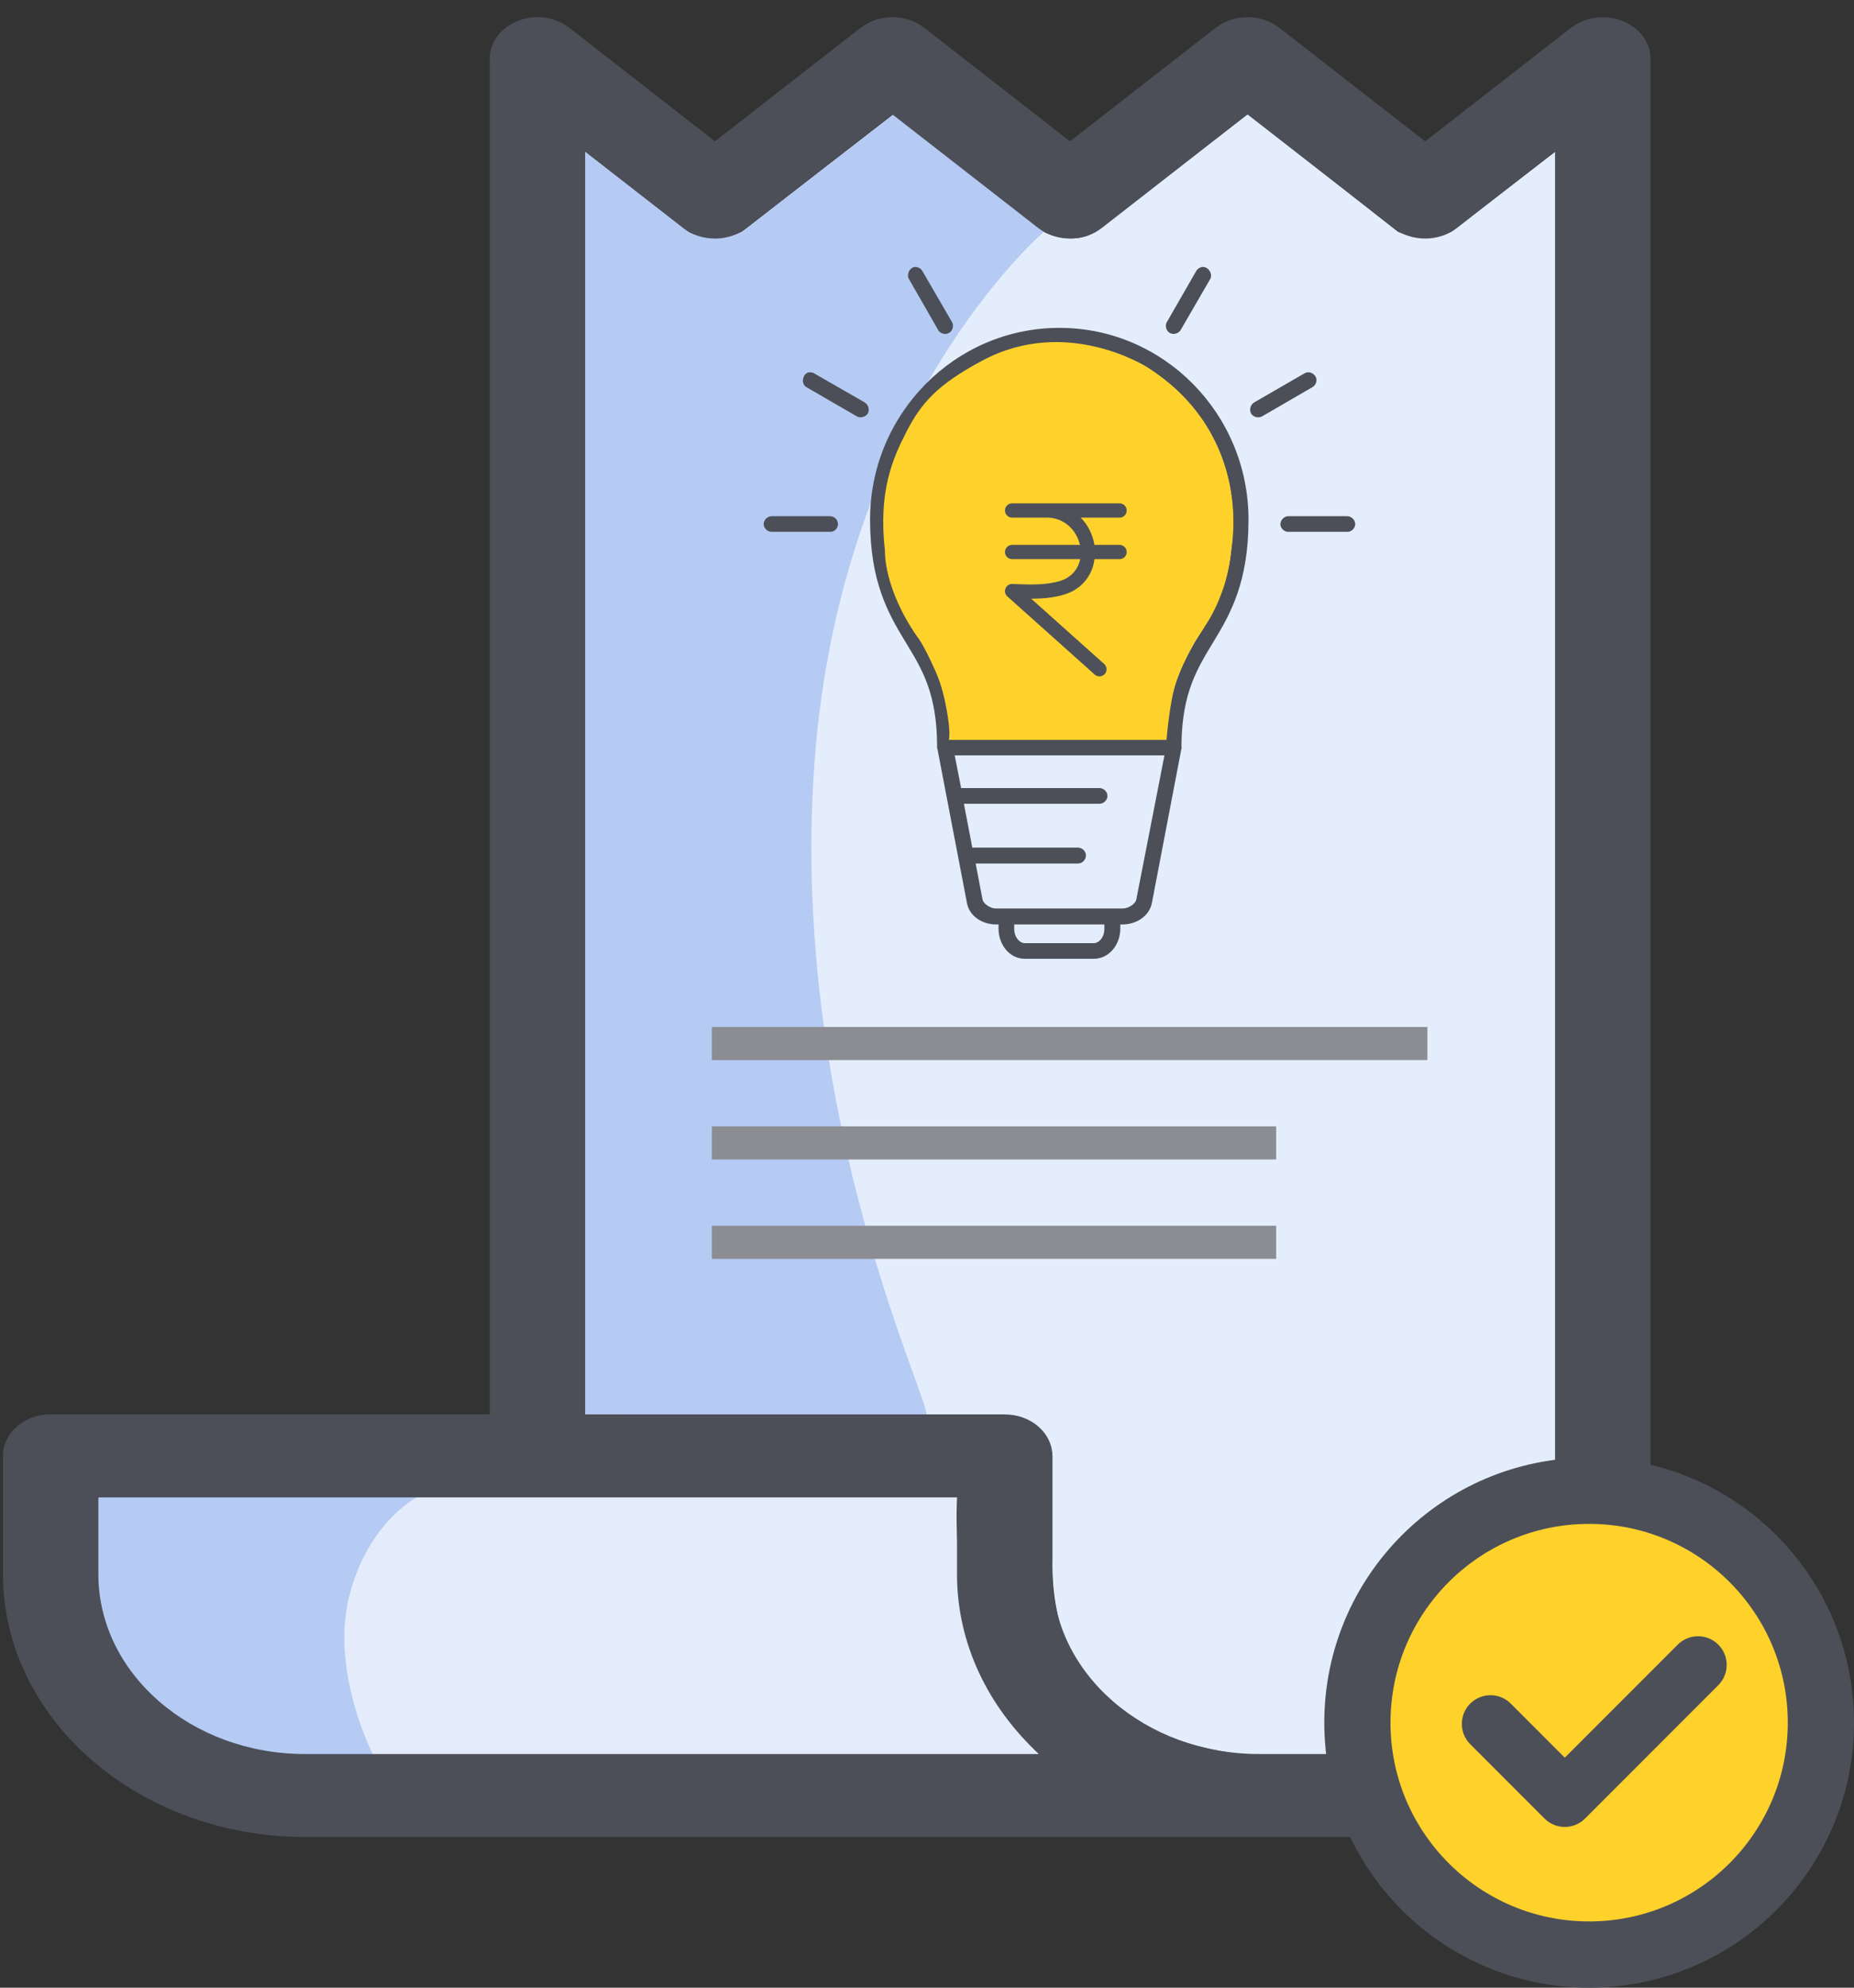 <?xml version="1.0" encoding="UTF-8" standalone="no"?>
<svg width="56px" height="60px" viewBox="0 0 56 60" version="1.1" xmlns="http://www.w3.org/2000/svg" xmlns:xlink="http://www.w3.org/1999/xlink">
    <rect x="0" y="0" width="56" height="60" fill="#333333" stroke="none"/>
    <!-- Generator: Sketch 3.8.3 (29802) - http://www.bohemiancoding.com/sketch -->
    <title>Group 265 Copy 2</title>
    <desc>Created with Sketch.</desc>
    <defs></defs>
    <g id="Page-1" stroke="none" stroke-width="1" fill="none" fill-rule="evenodd">
        <g id="Group-265-Copy-2">
            <g id="Group-263" transform="translate(17, 3)">
                <path d="M0.664,1.57 L3.792,3.998 C3.792,3.998 4.513,4.431 5.409,3.996 L9.993,0.447 L14.53,3.997 C14.53,3.997 15.374,4.45 16.104,3.987 L20.702,0.431 L25.221,3.992 C25.221,3.992 26.046,4.414 26.85,3.987 L29.988,1.57 L29.978,43.976 C29.978,43.976 30.508,49.486 24.099,49.949 C24.099,49.949 14.632,51.41 14.789,44.041 L14.789,40.939 C14.789,40.939 14.684,39.734 13.075,39.73 L0.664,39.69 L0.664,1.57 Z" id="Path-10819" fill="#E4EDFB"></path>
                <path d="M0.664,1.57 L3.792,3.998 C3.792,3.998 4.513,4.431 5.409,3.996 L9.993,0.447 L14.53,3.997 C14.53,3.997 8.364,9.267 7.597,20.085 C6.83,30.903 11.322,39.724 10.96,39.723 C7.528,39.712 0.664,39.69 0.664,39.69 L0.664,1.57 Z" id="Path-10819-Copy" fill="#B6CBF3"></path>
            </g>
            <g id="Group-264" transform="translate(2, 45)">
                <path d="M0.978,0.175 C0.978,0.175 0.437,2.875 1.679,5.13 C2.498,6.617 4.101,7.989 7.117,7.989 L29.431,7.989 C29.431,7.989 29.002,7.607 28.468,6.921 C27.735,5.978 26.94,4.382 26.926,1.829 C26.924,1.336 26.856,0.741 26.926,0.175 L7.425,0.175 L0.978,0.175 Z" id="Path-10818" fill="#E4ECFB"></path>
                <path d="M0.978,0.175 C0.978,0.175 0.437,2.875 1.679,5.13 C2.498,6.617 4.101,7.989 7.117,7.989 L9.277,7.989 C9.277,7.989 7.977,5.481 8.544,3.203 C9.111,0.925 10.628,0.175 10.628,0.175 L7.425,0.175 L0.978,0.175 Z" id="Path-10818-Copy" fill="#B5CBF3"></path>
            </g>
            <g id="Group-262">
                <g id="noun_37120_cc">
                    <g id="Group" fill="#4C4F58">
                        <path d="M49,0.629 C48.481,0.428 47.875,0.511 47.451,0.839 L43.047,4.267 L38.642,0.839 C38.095,0.413 37.268,0.413 36.719,0.839 L32.319,4.266 L27.917,0.839 C27.37,0.413 26.542,0.413 25.995,0.839 L21.595,4.266 L17.196,0.839 C16.772,0.509 16.166,0.427 15.647,0.628 C15.128,0.829 14.793,1.277 14.793,1.771 L14.793,42.693 L1.531,42.693 C0.735,42.693 0.09,43.254 0.09,43.946 L0.09,47.517 C0.09,51.892 4.183,55.451 9.215,55.451 L40.729,55.451 C45.761,55.451 49.854,51.892 49.854,47.517 L49.854,1.773 C49.853,1.278 49.519,0.831 49,0.629 L49,0.629 Z M9.214,52.947 C5.772,52.947 2.971,50.511 2.971,47.518 L2.971,45.2 L28.906,45.2 L28.906,47.518 C28.906,49.617 29.847,51.526 31.381,52.947 L9.214,52.947 L9.214,52.947 Z M46.971,47.518 C46.971,50.511 44.17,52.947 40.728,52.947 L38.03,52.947 C34.587,52.947 31.786,50.511 31.786,47.518 L31.786,43.947 C31.786,43.256 31.142,42.695 30.346,42.695 L17.675,42.695 L17.675,4.577 L20.633,6.881 C21.181,7.308 22.008,7.308 22.556,6.881 L26.955,3.454 L31.358,6.881 C31.905,7.307 32.732,7.308 33.281,6.881 L37.681,3.454 L42.085,6.881 C42.632,7.307 43.459,7.307 44.007,6.881 L46.97,4.575 L46.97,47.518 L46.971,47.518 Z" id="Shape"></path>
                    </g>
                    <path d="M22,31.5 L42.614,31.5" id="Line" stroke="#8B8D93" stroke-linecap="square"></path>
                    <path d="M22,34.5 L38.046,34.5" id="Line-Copy-16" stroke="#8B8D93" stroke-linecap="square"></path>
                    <path d="M22,37.5 L38.046,37.5" id="Line-Copy-17" stroke="#8B8D93" stroke-linecap="square"></path>
                </g>
            </g>
            <g id="Group-261" transform="translate(23, 8)">
                <g id="Group-260-Copy">
                    <g id="Group" fill="#4C4F58">
                        <path d="M4.622,0.059 C4.47,0.084 4.378,0.286 4.453,0.421 L5.33,1.948 C5.381,2.066 5.55,2.117 5.668,2.049 C5.786,1.982 5.82,1.813 5.744,1.703 L4.858,0.177 C4.816,0.101 4.715,0.05 4.622,0.059 L4.622,0.059 L4.622,0.059 Z M13.303,0.059 C13.226,0.076 13.168,0.118 13.134,0.177 L12.256,1.703 C12.18,1.813 12.214,1.982 12.332,2.049 C12.442,2.117 12.611,2.066 12.67,1.948 L13.555,0.422 C13.639,0.27 13.496,0.042 13.319,0.059 C13.311,0.059 13.303,0.059 13.303,0.059 L13.303,0.059 L13.303,0.059 Z M9,1.897 C5.845,1.897 3.28,4.495 3.28,7.683 C3.28,9.564 3.829,10.517 4.335,11.353 C4.841,12.188 5.305,12.905 5.305,14.549 L5.305,14.566 C5.305,14.583 5.314,14.6 5.314,14.608 C5.314,14.625 5.322,14.633 5.322,14.642 L6.208,19.264 C6.284,19.66 6.672,19.905 7.085,19.905 L7.161,19.905 L7.161,20.032 C7.161,20.512 7.49,20.942 7.954,20.942 L10.037,20.942 C10.502,20.942 10.839,20.512 10.839,20.032 L10.839,19.905 L10.906,19.905 C11.32,19.905 11.708,19.66 11.792,19.264 L12.678,14.633 L12.686,14.608 L12.686,14.608 C12.694,14.574 12.694,14.549 12.686,14.524 L12.686,14.49 C12.703,12.896 13.167,12.179 13.665,11.353 C14.171,10.517 14.711,9.564 14.711,7.683 C14.711,4.495 12.155,1.897 9,1.897 L9,1.897 L9,1.897 Z M14.239,7.683 C14.239,9.48 13.766,10.264 13.26,11.099 C12.779,11.892 12.281,12.752 12.231,14.321 L9.961,14.321 L8.047,14.321 L5.769,14.321 C5.718,12.752 5.221,11.892 4.74,11.099 C4.234,10.264 3.761,9.48 3.761,7.683 C3.762,4.756 6.106,2.378 9,2.378 C11.893,2.378 14.239,4.756 14.239,7.683 Z M1.442,3.239 C1.239,3.264 1.18,3.593 1.357,3.686 L2.885,4.571 C2.994,4.63 3.146,4.588 3.214,4.478 C3.273,4.369 3.23,4.217 3.121,4.149 L1.594,3.272 C1.56,3.247 1.51,3.239 1.459,3.239 L1.442,3.239 L1.442,3.239 L1.442,3.239 Z M16.508,3.239 C16.465,3.239 16.432,3.255 16.398,3.272 L14.88,4.149 C14.771,4.217 14.728,4.369 14.787,4.478 C14.846,4.588 15.006,4.63 15.116,4.571 L16.643,3.686 C16.736,3.635 16.787,3.509 16.753,3.407 C16.719,3.306 16.609,3.23 16.508,3.239 L16.508,3.239 L16.508,3.239 Z M0.294,7.582 C0.168,7.591 0.058,7.708 0.067,7.835 C0.075,7.953 0.193,8.063 0.32,8.054 L2.075,8.054 C2.201,8.063 2.311,7.945 2.311,7.818 C2.311,7.692 2.201,7.582 2.075,7.582 L0.32,7.582 C0.311,7.582 0.303,7.582 0.294,7.582 L0.294,7.582 L0.294,7.582 Z M15.901,7.582 C15.774,7.591 15.673,7.708 15.673,7.835 C15.681,7.953 15.8,8.063 15.926,8.054 L17.689,8.054 C17.816,8.063 17.934,7.945 17.934,7.818 C17.934,7.692 17.816,7.582 17.689,7.582 L15.926,7.582 C15.918,7.582 15.909,7.582 15.901,7.582 L15.901,7.582 L15.901,7.582 Z M5.837,14.802 L12.172,14.802 L11.32,19.163 C11.303,19.256 11.117,19.424 10.906,19.424 L10.637,19.424 L10.595,19.424 L8.047,19.424 L7.355,19.424 L7.085,19.424 C6.883,19.424 6.697,19.255 6.68,19.163 L6.469,18.066 L9.565,18.066 C9.692,18.066 9.801,17.948 9.801,17.822 C9.801,17.704 9.692,17.586 9.565,17.586 L6.368,17.586 L6.115,16.262 L10.215,16.262 C10.333,16.262 10.451,16.152 10.451,16.025 C10.451,15.899 10.333,15.789 10.215,15.789 L6.031,15.789 L5.837,14.802 L5.837,14.802 L5.837,14.802 Z M7.633,19.905 L8.047,19.905 L10.358,19.905 L10.358,20.032 C10.358,20.301 10.19,20.47 10.038,20.47 L7.954,20.47 C7.802,20.47 7.634,20.301 7.634,20.032 L7.634,19.905 L7.633,19.905 L7.633,19.905 Z" id="Shape"></path>
                    </g>
                    <path d="M4.366,5.06 C3.976,5.827 3.521,6.815 3.73,8.632 C3.73,8.632 3.677,9.739 4.706,11.223 C4.706,11.223 4.867,11.389 5.251,12.249 C5.44,12.67 5.531,13.079 5.596,13.437 C5.663,13.811 5.697,14.131 5.663,14.334 L11.934,14.334 L12.234,14.334 C12.234,14.334 12.327,13.195 12.514,12.619 C12.634,12.251 12.823,11.864 13.022,11.492 C13.134,11.283 13.302,11.071 13.411,10.877 C13.411,10.877 14.08,9.947 14.186,8.6 C14.186,8.6 14.909,5.178 11.666,3.093 C11.666,3.093 9.233,1.518 6.676,2.882 C5.306,3.613 4.815,4.175 4.366,5.06 Z" id="Path-10755-Copy" fill="#FFD22B"></path>
                    <path d="M10.818,7.194 L8.629,7.194 L7.569,7.194 C7.451,7.194 7.355,7.291 7.355,7.41 C7.355,7.528 7.451,7.625 7.569,7.625 L8.629,7.625 C8.948,7.625 9.251,7.782 9.439,8.046 C9.528,8.17 9.587,8.307 9.619,8.448 L7.569,8.448 C7.451,8.448 7.355,8.545 7.355,8.663 C7.355,8.782 7.451,8.878 7.569,8.878 L9.627,8.878 C9.619,8.916 9.61,8.952 9.598,8.988 C9.509,9.254 9.306,9.447 9.028,9.534 C8.604,9.665 8.131,9.648 7.672,9.632 L7.576,9.628 C7.486,9.624 7.404,9.679 7.37,9.764 C7.337,9.848 7.359,9.944 7.427,10.004 L10.066,12.363 C10.107,12.4 10.158,12.418 10.209,12.418 C10.268,12.418 10.326,12.393 10.369,12.346 C10.447,12.257 10.439,12.121 10.351,12.042 L8.148,10.073 C8.484,10.072 8.823,10.047 9.154,9.945 C9.567,9.817 9.869,9.526 10.004,9.126 C10.031,9.045 10.047,8.962 10.059,8.878 L10.818,8.878 C10.936,8.878 11.032,8.782 11.032,8.663 C11.032,8.545 10.936,8.448 10.818,8.448 L10.057,8.448 C10.02,8.218 9.929,7.994 9.787,7.795 C9.743,7.733 9.694,7.678 9.642,7.625 L10.818,7.625 C10.936,7.625 11.032,7.528 11.032,7.41 C11.032,7.291 10.936,7.194 10.818,7.194 Z" id="Shape-Copy-16" fill="#4E5159"></path>
                </g>
            </g>
            <path d="M48,59 C51.866,59 55,55.866 55,52 C55,48.134 51.866,45 48,45 C44.134,45 41,48.134 41,52 C41,55.866 44.134,59 48,59 Z" id="Oval-192" stroke="#4C4F58" stroke-width="2" fill="#FFD12B"></path>
            <path d="M50.676,49.645 L47.264,53.057 L45.633,51.425 C45.295,51.087 44.746,51.087 44.408,51.425 C44.07,51.764 44.07,52.312 44.408,52.65 L46.651,54.893 C46.821,55.063 47.043,55.148 47.264,55.148 C47.486,55.148 47.708,55.063 47.877,54.894 C47.877,54.894 51.9,50.87 51.9,50.87 C52.239,50.532 52.239,49.983 51.901,49.645 C51.563,49.307 51.014,49.307 50.676,49.645 Z" id="Shape" fill="#4C4F58"></path>
        </g>
    </g>
</svg>